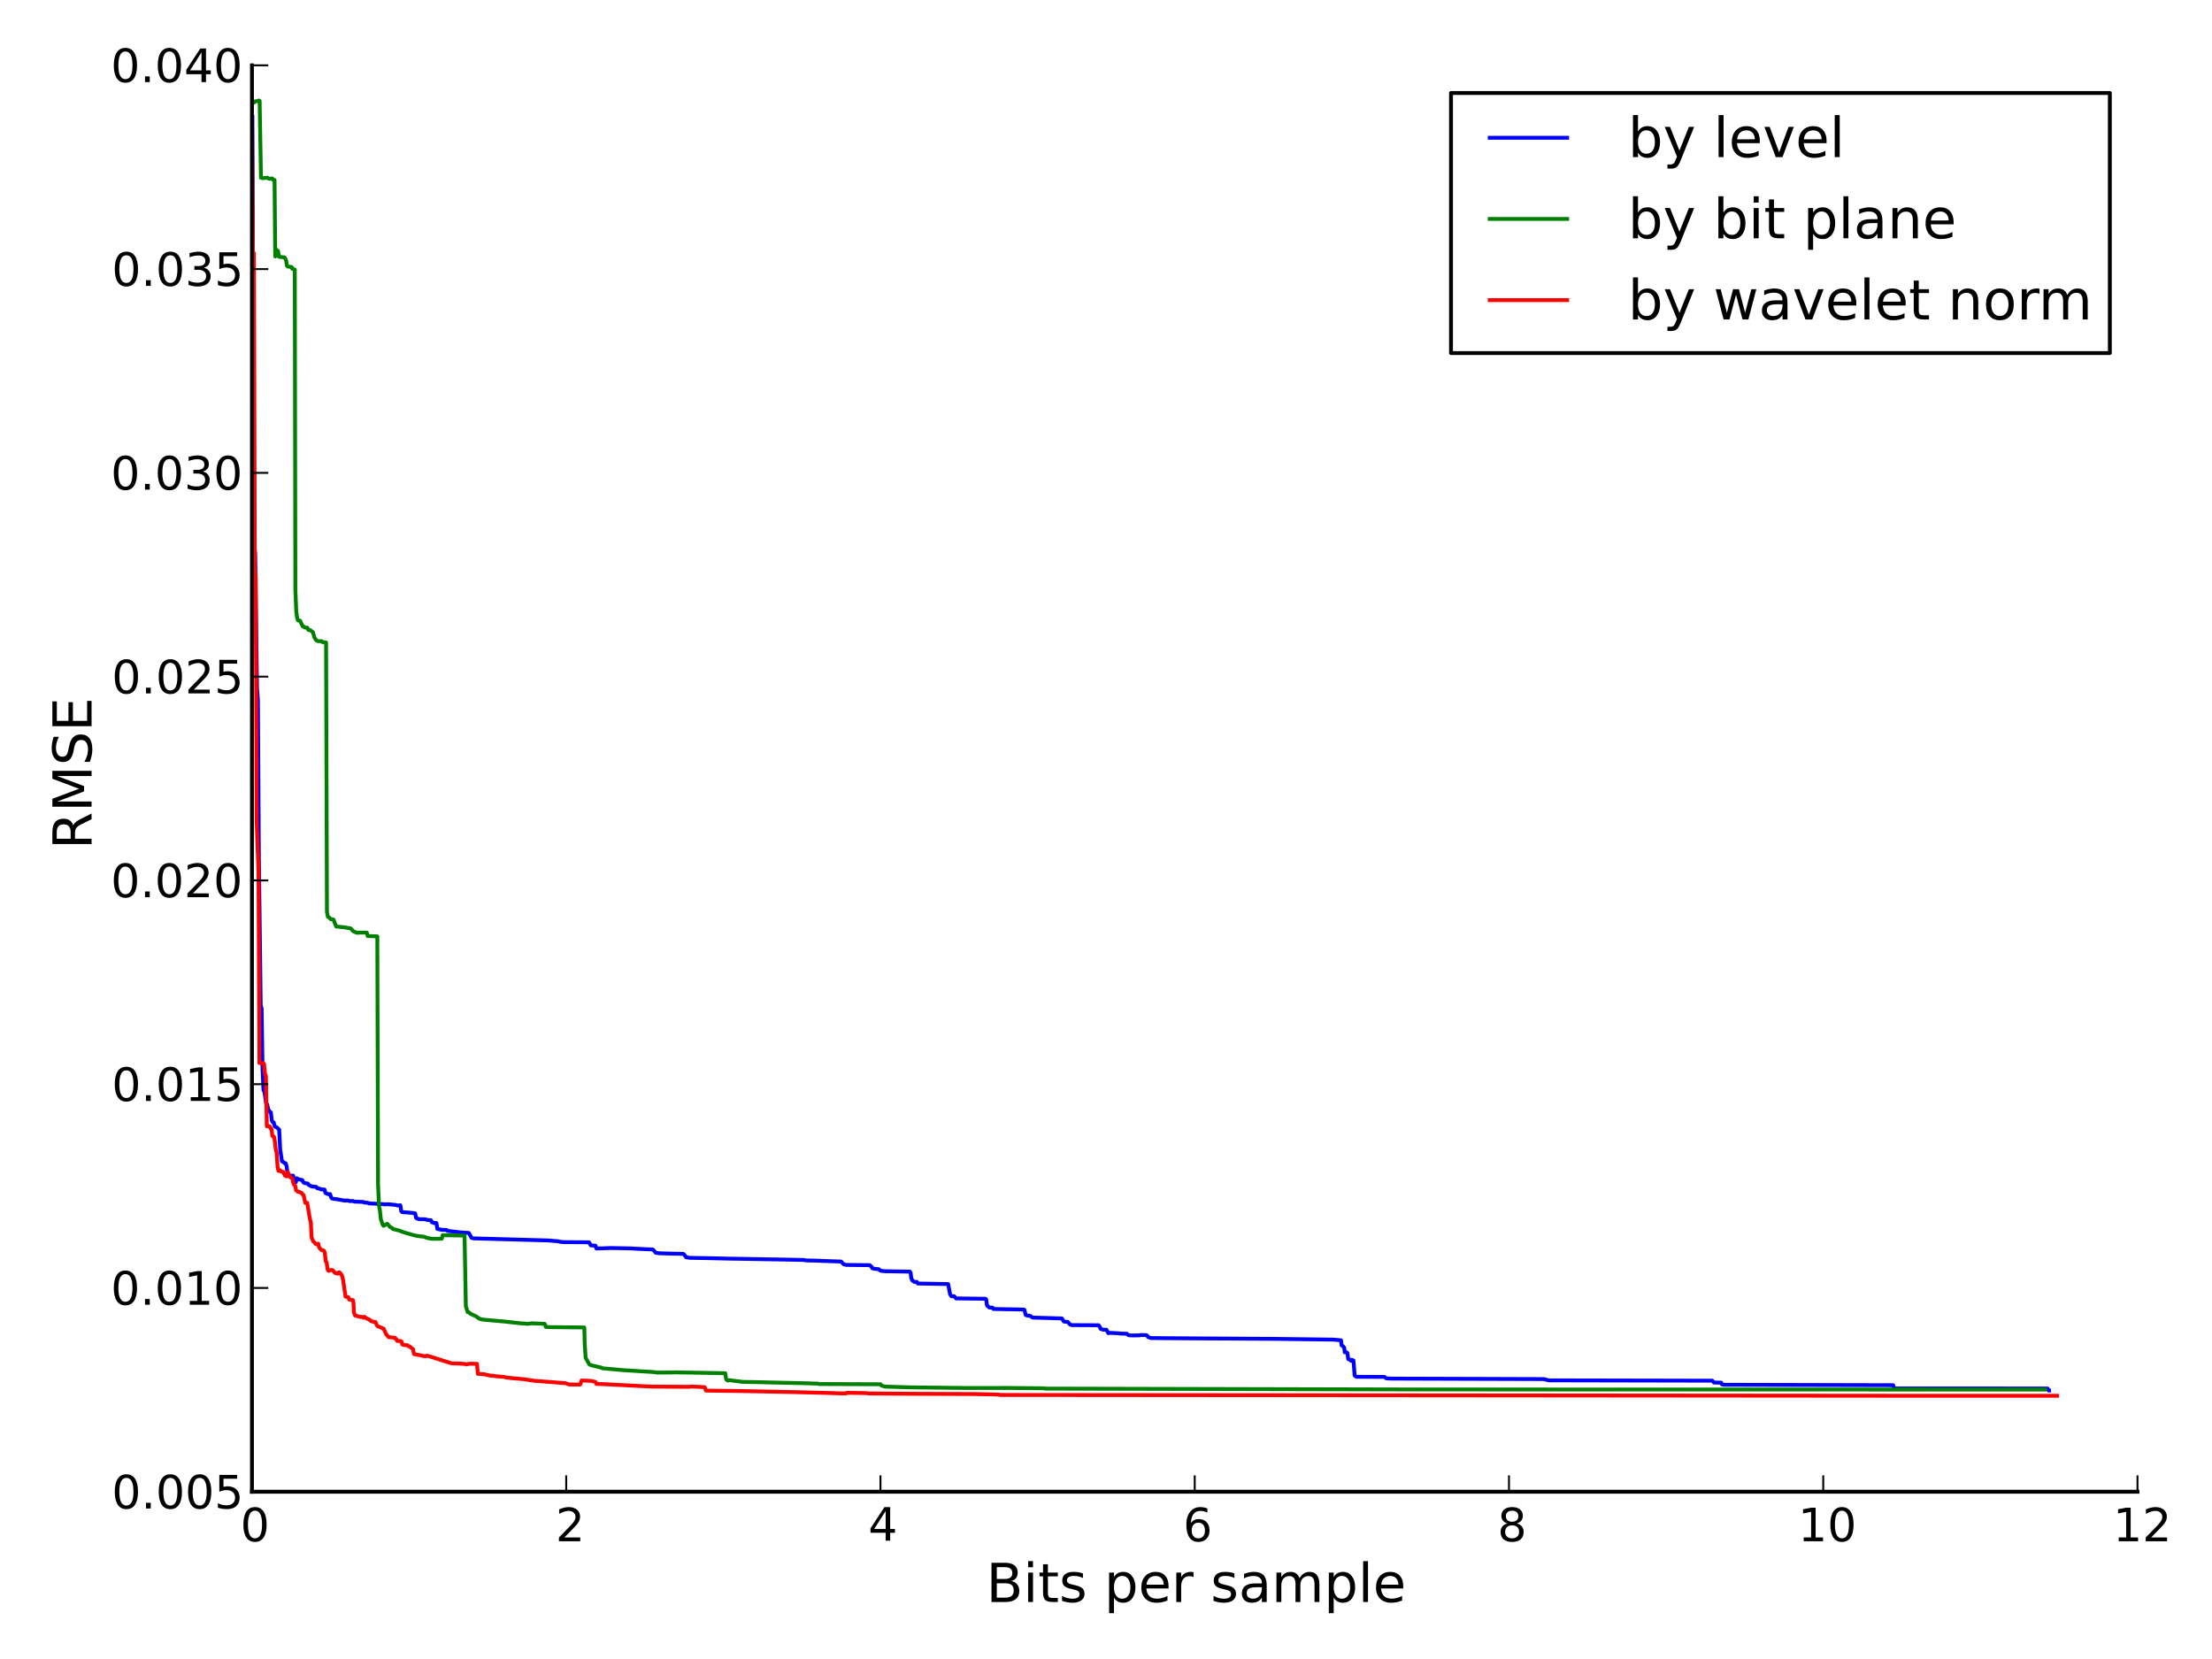 <?xml version="1.0" encoding="utf-8" standalone="no"?>
<!DOCTYPE svg PUBLIC "-//W3C//DTD SVG 1.1//EN"
  "http://www.w3.org/Graphics/SVG/1.1/DTD/svg11.dtd">
<!-- Created with matplotlib (http://matplotlib.org/) -->
<svg height="432pt" version="1.1" viewBox="0 0 576 432" width="576pt" xmlns="http://www.w3.org/2000/svg" xmlns:xlink="http://www.w3.org/1999/xlink">
 <defs>
  <style type="text/css">
*{stroke-linecap:square;stroke-linejoin:round;}
  </style>
 </defs>
 <g id="figure_1">
  <g id="patch_1">
   <path d="
M0 432
L576 432
L576 0
L0 0
z
" style="fill:#ffffff;"/>
  </g>
  <g id="axes_1">
   <g id="patch_2">
    <path d="
M65.61 388.44
L556.599 388.44
L556.599 17.01
L65.61 17.01
z
" style="fill:#ffffff;"/>
   </g>
   <g id="line2d_1">
    <path clip-path="url(#pbd071c6c22)" d="
M65.72 30.421
L65.961 92.126
L66.202 141.743
L66.443 144.159
L66.924 179.166
L67.165 182.346
L67.406 222.973
L67.888 261.812
L68.129 262.637
L68.369 278.642
L68.61 283.886
L68.851 284.251
L69.333 287.416
L69.573 287.576
L69.814 288.799
L70.296 289.6
L70.537 289.645
L70.778 291.781
L71.018 292.192
L71.259 292.257
L71.5 293.159
L71.741 293.45
L71.981 293.497
L72.704 294.154
L72.945 299.187
L73.426 302.405
L73.908 302.675
L74.149 302.907
L74.39 302.919
L74.63 303.679
L74.871 305.547
L75.112 305.927
L75.594 306.136
L76.075 306.16
L76.316 306.132
L76.557 307.263
L76.798 307.684
L77.039 307.823
L77.279 306.802
L77.761 307.083
L78.724 307.297
L78.965 307.838
L79.206 308.028
L79.688 308.124
L80.169 308.198
L80.41 308.577
L81.132 308.925
L81.614 309.001
L82.337 309.051
L82.577 309.387
L83.3 309.558
L83.541 309.715
L84.504 309.763
L84.745 310.654
L85.467 310.953
L85.949 310.938
L86.189 311.727
L86.43 312.079
L86.912 312.182
L87.634 312.259
L89.802 312.645
L90.283 312.601
L90.765 312.618
L91.006 312.762
L91.969 312.737
L92.21 312.894
L94.618 312.983
L94.859 313.132
L95.822 313.202
L96.063 313.368
L98.471 313.465
L98.712 313.563
L99.675 313.528
L100.157 313.638
L100.638 313.576
L101.361 313.603
L103.046 313.77
L103.528 313.908
L104.25 313.854
L104.491 315.401
L104.732 315.641
L106.177 315.729
L107.381 315.848
L108.103 315.962
L108.344 317.099
L108.585 317.316
L108.826 317.326
L109.067 317.466
L110.752 317.495
L111.234 317.675
L112.198 317.74
L112.438 318.255
L112.679 318.259
L112.92 318.455
L113.642 318.48
L113.883 319.993
L115.087 320.259
L116.291 320.274
L116.532 320.534
L118.218 320.705
L119.663 320.892
L122.071 321.06
L122.793 322.327
L123.275 322.47
L142.781 323.009
L144.948 323.195
L145.43 323.234
L145.911 323.375
L146.874 323.447
L153.376 323.492
L153.858 324.294
L155.062 324.376
L155.303 325.107
L157.229 325.048
L158.915 324.977
L164.213 325.077
L165.899 325.183
L169.993 325.362
L170.474 325.876
L170.715 326.203
L171.678 326.349
L174.685 326.437
L177.932 326.507
L178.173 326.708
L178.654 327.383
L179.618 327.537
L184.488 327.622
L190.082 327.75
L192.909 327.791
L200.849 327.934
L204.578 327.996
L209.208 328.088
L209.93 328.213
L212.276 328.262
L215.282 328.374
L216.906 328.433
L219.011 328.503
L219.734 329.245
L220.456 329.386
L226.469 329.448
L226.951 329.87
L227.191 330.273
L227.914 330.415
L228.815 330.492
L229.296 330.9
L230.501 331.024
L236.962 331.133
L237.127 331.417
L237.293 332.854
L237.624 333.496
L238.121 333.814
L238.752 333.818
L238.993 334.225
L246.699 334.363
L246.896 334.381
L247.393 336.993
L247.724 337.533
L248.477 337.545
L248.959 338.101
L256.64 338.197
L256.805 338.375
L256.971 339.722
L257.136 340.108
L257.302 340.178
L257.633 340.483
L258.44 340.497
L258.68 340.856
L266.59 341.001
L266.755 341.073
L267.086 342.412
L267.583 342.598
L268.167 342.599
L268.89 343.093
L276.514 343.318
L277.011 344.101
L277.508 344.19
L277.904 344.19
L278.145 344.317
L278.627 344.902
L279.109 345.054
L286.07 345.088
L286.401 345.516
L286.567 346.003
L287.229 346.246
L288.111 346.252
L288.592 347.143
L289.074 347.073
L291.241 347.18
L291.723 347.256
L293.409 347.301
L293.89 347.691
L294.613 347.747
L296.78 347.726
L297.021 347.632
L297.984 347.662
L298.466 347.663
L298.707 347.789
L298.947 348.147
L299.67 348.423
L302.8 348.453
L310.747 348.511
L331.457 348.631
L347.11 348.827
L348.073 348.903
L349.2 349.021
L349.351 350.318
L349.577 350.415
L350.028 350.923
L350.178 352.134
L350.254 352.124
L350.63 352.132
L350.856 352.339
L351.082 353.897
L351.533 354.076
L351.684 354.138
L351.834 354.359
L352.06 354.099
L352.135 354.171
L352.436 354.255
L352.587 356.068
L352.737 358.169
L353.189 358.513
L360.498 358.545
L360.995 358.917
L362.345 358.983
L401.973 359.108
L403.3 359.442
L445.869 359.528
L446.321 360.015
L448.193 360.034
L448.418 360.524
L448.822 360.593
L492.979 360.701
L493.082 361.116
L493.237 361.484
L493.434 361.545
L533.171 361.566
L533.482 362.094
L533.584 362.094
L533.584 362.094" style="fill:none;stroke:#0000ff;"/>
   </g>
   <g id="line2d_2">
    <path clip-path="url(#pbd071c6c22)" d="
M65.66 26.718
L65.901 26.718
L66.142 26.718
L66.309 26.413
L67.235 26.308
L67.317 26.191
L67.608 26.242
L67.961 46.3
L68.442 46.385
L69.646 46.289
L70.094 46.556
L70.895 46.469
L71.027 46.758
L71.494 46.872
L71.674 66.779
L71.915 64.951
L72.156 65.341
L72.397 65.343
L72.637 66.851
L73.119 66.921
L74.082 67.022
L74.323 67.386
L74.536 67.993
L74.707 69.21
L74.904 69.401
L75.627 69.499
L75.868 69.499
L76.026 69.631
L76.101 69.992
L76.763 70.178
L76.912 153.502
L77.153 159.311
L77.394 161.047
L77.634 161.577
L78.116 161.602
L78.838 163.119
L79.079 163.121
L79.32 163.396
L80.043 163.456
L80.283 164.03
L80.765 164.08
L81.472 164.601
L81.878 165.991
L82.303 166.684
L82.785 166.958
L83.748 166.963
L83.899 167.176
L84.91 167.302
L85.135 237.423
L85.376 238.723
L85.616 238.808
L86.098 239.337
L86.82 239.435
L87.543 241.257
L89.71 241.472
L90.433 241.62
L91.155 241.709
L91.396 241.833
L92.024 242.519
L92.893 242.886
L93.857 242.846
L95.522 242.848
L95.747 243.745
L98.25 243.825
L98.444 308.396
L98.684 313.89
L98.925 315.143
L99.166 317.469
L99.648 318.902
L99.888 319.197
L100.37 318.903
L100.852 318.679
L101.574 319.522
L102.056 319.73
L102.297 320.019
L103.982 320.442
L104.464 320.641
L105.175 320.901
L107.907 321.69
L108.351 321.787
L109.489 321.936
L110.421 322.044
L111.322 322.383
L112.526 322.587
L115.016 322.565
L115.091 322.324
L115.262 321.651
L120.97 321.747
L121.302 340.118
L121.783 341.677
L122.024 341.673
L122.506 342.098
L123.951 342.764
L124.673 343.282
L125.155 343.5
L125.877 343.639
L128.045 343.826
L131.538 344.139
L135.44 344.576
L137.476 344.717
L138.439 344.593
L141.81 344.721
L141.975 345.031
L142.125 345.533
L143.215 345.581
L152.156 345.668
L152.254 349.884
L152.495 353.58
L153.458 355.28
L153.94 355.503
L156.589 356.126
L156.83 356.294
L162.301 356.789
L170.336 357.287
L171.058 357.414
L175.371 357.386
L175.654 357.352
L188.854 357.587
L189.095 359.167
L189.336 359.417
L189.577 359.494
L189.817 359.382
L193.43 359.845
L196.801 359.895
L200.547 359.987
L209.334 360.183
L213.021 360.296
L213.199 360.397
L229.307 360.457
L229.476 360.771
L230.44 361.07
L236.942 361.264
L251.877 361.434
L262.774 361.419
L271.793 361.509
L272.275 361.595
L279.981 361.607
L368.778 361.816
L532.561 361.841
L532.561 361.841" style="fill:none;stroke:#008000;"/>
   </g>
   <g id="line2d_3">
    <path clip-path="url(#pbd071c6c22)" d="
M65.63 33.168
L65.871 66.065
L66.112 65.903
L66.353 147.895
L66.593 150.367
L66.834 213.947
L67.316 227.227
L67.557 276.813
L68.52 276.803
L68.757 277.051
L68.998 279.619
L69.239 280.13
L69.48 293.271
L70.202 293.292
L70.443 293.839
L70.684 293.873
L70.925 295.797
L71.344 296
L71.558 297.144
L71.798 299.258
L72.039 300.187
L72.28 303.871
L72.521 304.893
L72.762 304.902
L73.002 304.767
L73.243 305.112
L73.725 305.12
L74.207 306.151
L74.688 306.339
L74.929 305.166
L75.595 306.576
L75.949 306.738
L76.101 306.79
L76.18 307.057
L76.381 308.152
L76.622 308.561
L76.863 308.729
L77.104 309.991
L77.344 310.086
L77.585 310.359
L77.826 310.324
L78.549 310.645
L78.789 311.032
L79.03 311.175
L79.512 313.24
L79.993 313.226
L80.716 317.482
L80.957 318.466
L81.122 322.152
L81.519 323.212
L81.741 323.361
L82.273 323.981
L82.755 323.994
L82.851 323.835
L83.132 324.903
L83.613 325.41
L83.854 325.574
L84.095 325.566
L84.336 325.681
L84.577 326.179
L84.817 328.459
L85.058 328.707
L85.299 330.505
L85.54 330.939
L86.022 330.74
L86.503 330.693
L86.744 330.88
L87.226 331.463
L87.948 331.663
L88.189 331.297
L88.43 331.342
L88.911 331.917
L89.152 332.493
L89.365 333.47
L89.981 337.649
L90.65 337.772
L90.805 337.995
L90.935 338.411
L91.175 338.411
L91.657 338.534
L91.898 338.534
L92.063 339.447
L92.138 341.697
L92.457 342.543
L93.902 342.946
L94.384 342.916
L94.624 343.131
L94.865 342.884
L95.588 343.382
L96.069 343.55
L96.551 343.966
L97.273 344.203
L97.755 344.241
L98.237 345.276
L99.922 346.006
L100.551 347.435
L101.185 348.178
L102.875 348.356
L102.986 348.628
L103.212 348.723
L103.452 349.191
L104.416 349.199
L104.587 349.423
L104.779 350.11
L105.15 350.232
L106.114 350.297
L106.354 350.537
L106.595 350.578
L107.558 351.321
L107.799 352.612
L109.485 352.909
L110.207 353.089
L110.93 353.156
L111.171 353.008
L111.882 353.186
L112.341 353.348
L117.112 354.863
L117.782 355.024
L119.291 355.057
L121.159 355.172
L121.34 355.285
L122.303 355.118
L124.202 355.127
L124.428 357.747
L125.986 357.844
L127.912 358.261
L128.153 358.196
L129.117 358.363
L131.284 358.555
L131.765 358.682
L133.159 358.852
L136.412 359.131
L137.088 359.244
L139.117 359.553
L147.278 360.181
L148.241 360.521
L151.048 360.546
L151.124 360.432
L151.447 359.473
L153.869 359.576
L154.832 359.786
L155.073 359.88
L155.314 360.373
L156.999 360.42
L167.951 360.981
L169.969 361.054
L179.439 361.13
L179.92 361.038
L183.491 361.21
L183.641 361.546
L183.812 362.107
L193.095 362.22
L207.288 362.51
L215.818 362.73
L217.745 362.797
L220.276 362.859
L220.427 362.681
L225.731 362.761
L226.213 362.854
L239.32 362.947
L253.945 363.005
L260.146 363.136
L260.303 363.245
L497.427 363.455
L535.659 363.456
L535.659 363.456" style="fill:none;stroke:#ff0000;"/>
   </g>
   <g id="matplotlib.axis_1">
    <g id="xtick_1">
     <g id="line2d_4">
      <defs>
       <path d="
M0 0
L0 -4" id="mcb557df647" style="stroke:#000000;stroke-linecap:butt;stroke-width:0.5;"/>
      </defs>
      <g>
       <use style="stroke:#000000;stroke-linecap:butt;stroke-width:0.5;" x="65.61" xlink:href="#mcb557df647" y="388.44"/>
      </g>
     </g>
     <g id="text_1">
      <!-- 0 -->
      <defs>
       <path d="
M31.781 66.406
Q24.172 66.406 20.328 58.906
Q16.5 51.422 16.5 36.375
Q16.5 21.391 20.328 13.891
Q24.172 6.391 31.781 6.391
Q39.453 6.391 43.281 13.891
Q47.125 21.391 47.125 36.375
Q47.125 51.422 43.281 58.906
Q39.453 66.406 31.781 66.406
M31.781 74.219
Q44.047 74.219 50.516 64.516
Q56.984 54.828 56.984 36.375
Q56.984 17.969 50.516 8.266
Q44.047 -1.422 31.781 -1.422
Q19.531 -1.422 13.062 8.266
Q6.594 17.969 6.594 36.375
Q6.594 54.828 13.062 64.516
Q19.531 74.219 31.781 74.219" id="DejaVuSans-30"/>
      </defs>
      <g transform="translate(62.587 401.346)scale(0.12 -0.12)">
       <use xlink:href="#DejaVuSans-30"/>
      </g>
     </g>
    </g>
    <g id="xtick_2">
     <g id="line2d_5">
      <g>
       <use style="stroke:#000000;stroke-linecap:butt;stroke-width:0.5;" x="147.442" xlink:href="#mcb557df647" y="388.44"/>
      </g>
     </g>
     <g id="text_2">
      <!-- 2 -->
      <defs>
       <path d="
M19.188 8.297
L53.609 8.297
L53.609 0
L7.328 0
L7.328 8.297
Q12.938 14.109 22.625 23.891
Q32.328 33.688 34.812 36.531
Q39.547 41.844 41.422 45.531
Q43.312 49.219 43.312 52.781
Q43.312 58.594 39.234 62.25
Q35.156 65.922 28.609 65.922
Q23.969 65.922 18.812 64.312
Q13.672 62.703 7.812 59.422
L7.812 69.391
Q13.766 71.781 18.938 73
Q24.125 74.219 28.422 74.219
Q39.75 74.219 46.484 68.547
Q53.219 62.891 53.219 53.422
Q53.219 48.922 51.531 44.891
Q49.859 40.875 45.406 35.406
Q44.188 33.984 37.641 27.219
Q31.109 20.453 19.188 8.297" id="DejaVuSans-32"/>
      </defs>
      <g transform="translate(144.665 401.346)scale(0.12 -0.12)">
       <use xlink:href="#DejaVuSans-32"/>
      </g>
     </g>
    </g>
    <g id="xtick_3">
     <g id="line2d_6">
      <g>
       <use style="stroke:#000000;stroke-linecap:butt;stroke-width:0.5;" x="229.273" xlink:href="#mcb557df647" y="388.44"/>
      </g>
     </g>
     <g id="text_3">
      <!-- 4 -->
      <defs>
       <path d="
M37.797 64.312
L12.891 25.391
L37.797 25.391
z

M35.203 72.906
L47.609 72.906
L47.609 25.391
L58.016 25.391
L58.016 17.188
L47.609 17.188
L47.609 0
L37.797 0
L37.797 17.188
L4.891 17.188
L4.891 26.703
z
" id="DejaVuSans-34"/>
      </defs>
      <g transform="translate(226.086 401.189)scale(0.12 -0.12)">
       <use xlink:href="#DejaVuSans-34"/>
      </g>
     </g>
    </g>
    <g id="xtick_4">
     <g id="line2d_7">
      <g>
       <use style="stroke:#000000;stroke-linecap:butt;stroke-width:0.5;" x="311.105" xlink:href="#mcb557df647" y="388.44"/>
      </g>
     </g>
     <g id="text_4">
      <!-- 6 -->
      <defs>
       <path d="
M33.016 40.375
Q26.375 40.375 22.484 35.828
Q18.609 31.297 18.609 23.391
Q18.609 15.531 22.484 10.953
Q26.375 6.391 33.016 6.391
Q39.656 6.391 43.531 10.953
Q47.406 15.531 47.406 23.391
Q47.406 31.297 43.531 35.828
Q39.656 40.375 33.016 40.375
M52.594 71.297
L52.594 62.312
Q48.875 64.062 45.094 64.984
Q41.312 65.922 37.594 65.922
Q27.828 65.922 22.672 59.328
Q17.531 52.734 16.797 39.406
Q19.672 43.656 24.016 45.922
Q28.375 48.188 33.594 48.188
Q44.578 48.188 50.953 41.516
Q57.328 34.859 57.328 23.391
Q57.328 12.156 50.688 5.359
Q44.047 -1.422 33.016 -1.422
Q20.359 -1.422 13.672 8.266
Q6.984 17.969 6.984 36.375
Q6.984 53.656 15.188 63.938
Q23.391 74.219 37.203 74.219
Q40.922 74.219 44.703 73.484
Q48.484 72.75 52.594 71.297" id="DejaVuSans-36"/>
      </defs>
      <g transform="translate(308.084 401.346)scale(0.12 -0.12)">
       <use xlink:href="#DejaVuSans-36"/>
      </g>
     </g>
    </g>
    <g id="xtick_5">
     <g id="line2d_8">
      <g>
       <use style="stroke:#000000;stroke-linecap:butt;stroke-width:0.5;" x="392.936" xlink:href="#mcb557df647" y="388.44"/>
      </g>
     </g>
     <g id="text_5">
      <!-- 8 -->
      <defs>
       <path d="
M31.781 34.625
Q24.75 34.625 20.719 30.859
Q16.703 27.094 16.703 20.516
Q16.703 13.922 20.719 10.156
Q24.75 6.391 31.781 6.391
Q38.812 6.391 42.859 10.172
Q46.922 13.969 46.922 20.516
Q46.922 27.094 42.891 30.859
Q38.875 34.625 31.781 34.625
M21.922 38.812
Q15.578 40.375 12.031 44.719
Q8.5 49.078 8.5 55.328
Q8.5 64.062 14.719 69.141
Q20.953 74.219 31.781 74.219
Q42.672 74.219 48.875 69.141
Q55.078 64.062 55.078 55.328
Q55.078 49.078 51.531 44.719
Q48 40.375 41.703 38.812
Q48.828 37.156 52.797 32.312
Q56.781 27.484 56.781 20.516
Q56.781 9.906 50.312 4.234
Q43.844 -1.422 31.781 -1.422
Q19.734 -1.422 13.25 4.234
Q6.781 9.906 6.781 20.516
Q6.781 27.484 10.781 32.312
Q14.797 37.156 21.922 38.812
M18.312 54.391
Q18.312 48.734 21.844 45.562
Q25.391 42.391 31.781 42.391
Q38.141 42.391 41.719 45.562
Q45.312 48.734 45.312 54.391
Q45.312 60.062 41.719 63.234
Q38.141 66.406 31.781 66.406
Q25.391 66.406 21.844 63.234
Q18.312 60.062 18.312 54.391" id="DejaVuSans-38"/>
      </defs>
      <g transform="translate(389.936 401.346)scale(0.12 -0.12)">
       <use xlink:href="#DejaVuSans-38"/>
      </g>
     </g>
    </g>
    <g id="xtick_6">
     <g id="line2d_9">
      <g>
       <use style="stroke:#000000;stroke-linecap:butt;stroke-width:0.5;" x="474.768" xlink:href="#mcb557df647" y="388.44"/>
      </g>
     </g>
     <g id="text_6">
      <!-- 10 -->
      <defs>
       <path d="
M12.406 8.297
L28.516 8.297
L28.516 63.922
L10.984 60.406
L10.984 69.391
L28.422 72.906
L38.281 72.906
L38.281 8.297
L54.391 8.297
L54.391 0
L12.406 0
z
" id="DejaVuSans-31"/>
      </defs>
      <g transform="translate(468.19 401.346)scale(0.12 -0.12)">
       <use xlink:href="#DejaVuSans-31"/>
       <use x="63.623" xlink:href="#DejaVuSans-30"/>
      </g>
     </g>
    </g>
    <g id="xtick_7">
     <g id="line2d_10">
      <g>
       <use style="stroke:#000000;stroke-linecap:butt;stroke-width:0.5;" x="556.599" xlink:href="#mcb557df647" y="388.44"/>
      </g>
     </g>
     <g id="text_7">
      <!-- 12 -->
      <g transform="translate(550.224 401.346)scale(0.12 -0.12)">
       <use xlink:href="#DejaVuSans-31"/>
       <use x="63.623" xlink:href="#DejaVuSans-32"/>
      </g>
     </g>
    </g>
    <g id="text_8">
     <!-- Bits per sample -->
     <defs>
      <path d="
M52 44.188
Q55.375 50.25 60.062 53.125
Q64.75 56 71.094 56
Q79.641 56 84.281 50.016
Q88.922 44.047 88.922 33.016
L88.922 0
L79.891 0
L79.891 32.719
Q79.891 40.578 77.094 44.375
Q74.312 48.188 68.609 48.188
Q61.625 48.188 57.562 43.547
Q53.516 38.922 53.516 30.906
L53.516 0
L44.484 0
L44.484 32.719
Q44.484 40.625 41.703 44.406
Q38.922 48.188 33.109 48.188
Q26.219 48.188 22.156 43.531
Q18.109 38.875 18.109 30.906
L18.109 0
L9.078 0
L9.078 54.688
L18.109 54.688
L18.109 46.188
Q21.188 51.219 25.484 53.609
Q29.781 56 35.688 56
Q41.656 56 45.828 52.969
Q50 49.953 52 44.188" id="DejaVuSans-6d"/>
      <path d="
M34.281 27.484
Q23.391 27.484 19.188 25
Q14.984 22.516 14.984 16.5
Q14.984 11.719 18.141 8.906
Q21.297 6.109 26.703 6.109
Q34.188 6.109 38.703 11.406
Q43.219 16.703 43.219 25.484
L43.219 27.484
z

M52.203 31.203
L52.203 0
L43.219 0
L43.219 8.297
Q40.141 3.328 35.547 0.953
Q30.953 -1.422 24.312 -1.422
Q15.922 -1.422 10.953 3.297
Q6 8.016 6 15.922
Q6 25.141 12.172 29.828
Q18.359 34.516 30.609 34.516
L43.219 34.516
L43.219 35.406
Q43.219 41.609 39.141 45
Q35.062 48.391 27.688 48.391
Q23 48.391 18.547 47.266
Q14.109 46.141 10.016 43.891
L10.016 52.203
Q14.938 54.109 19.578 55.047
Q24.219 56 28.609 56
Q40.484 56 46.344 49.844
Q52.203 43.703 52.203 31.203" id="DejaVuSans-61"/>
      <path d="
M9.422 75.984
L18.406 75.984
L18.406 0
L9.422 0
z
" id="DejaVuSans-6c"/>
      <path id="DejaVuSans-20"/>
      <path d="
M19.672 34.812
L19.672 8.109
L35.5 8.109
Q43.453 8.109 47.281 11.406
Q51.125 14.703 51.125 21.484
Q51.125 28.328 47.281 31.562
Q43.453 34.812 35.5 34.812
z

M19.672 64.797
L19.672 42.828
L34.281 42.828
Q41.5 42.828 45.031 45.531
Q48.578 48.25 48.578 53.812
Q48.578 59.328 45.031 62.062
Q41.5 64.797 34.281 64.797
z

M9.812 72.906
L35.016 72.906
Q46.297 72.906 52.391 68.219
Q58.5 63.531 58.5 54.891
Q58.5 48.188 55.375 44.234
Q52.25 40.281 46.188 39.312
Q53.469 37.75 57.5 32.781
Q61.531 27.828 61.531 20.406
Q61.531 10.641 54.891 5.312
Q48.25 0 35.984 0
L9.812 0
z
" id="DejaVuSans-42"/>
      <path d="
M9.422 54.688
L18.406 54.688
L18.406 0
L9.422 0
z

M9.422 75.984
L18.406 75.984
L18.406 64.594
L9.422 64.594
z
" id="DejaVuSans-69"/>
      <path d="
M18.312 70.219
L18.312 54.688
L36.812 54.688
L36.812 47.703
L18.312 47.703
L18.312 18.016
Q18.312 11.328 20.141 9.422
Q21.969 7.516 27.594 7.516
L36.812 7.516
L36.812 0
L27.594 0
Q17.188 0 13.234 3.875
Q9.281 7.766 9.281 18.016
L9.281 47.703
L2.688 47.703
L2.688 54.688
L9.281 54.688
L9.281 70.219
z
" id="DejaVuSans-74"/>
      <path d="
M56.203 29.594
L56.203 25.203
L14.891 25.203
Q15.484 15.922 20.484 11.062
Q25.484 6.203 34.422 6.203
Q39.594 6.203 44.453 7.469
Q49.312 8.734 54.109 11.281
L54.109 2.781
Q49.266 0.734 44.188 -0.344
Q39.109 -1.422 33.891 -1.422
Q20.797 -1.422 13.156 6.188
Q5.516 13.812 5.516 26.812
Q5.516 40.234 12.766 48.109
Q20.016 56 32.328 56
Q43.359 56 49.781 48.891
Q56.203 41.797 56.203 29.594
M47.219 32.234
Q47.125 39.594 43.094 43.984
Q39.062 48.391 32.422 48.391
Q24.906 48.391 20.391 44.141
Q15.875 39.891 15.188 32.172
z
" id="DejaVuSans-65"/>
      <path d="
M18.109 8.203
L18.109 -20.797
L9.078 -20.797
L9.078 54.688
L18.109 54.688
L18.109 46.391
Q20.953 51.266 25.266 53.625
Q29.594 56 35.594 56
Q45.562 56 51.781 48.094
Q58.016 40.188 58.016 27.297
Q58.016 14.406 51.781 6.484
Q45.562 -1.422 35.594 -1.422
Q29.594 -1.422 25.266 0.953
Q20.953 3.328 18.109 8.203
M48.688 27.297
Q48.688 37.203 44.609 42.844
Q40.531 48.484 33.406 48.484
Q26.266 48.484 22.188 42.844
Q18.109 37.203 18.109 27.297
Q18.109 17.391 22.188 11.75
Q26.266 6.109 33.406 6.109
Q40.531 6.109 44.609 11.75
Q48.688 17.391 48.688 27.297" id="DejaVuSans-70"/>
      <path d="
M44.281 53.078
L44.281 44.578
Q40.484 46.531 36.375 47.5
Q32.281 48.484 27.875 48.484
Q21.188 48.484 17.844 46.438
Q14.5 44.391 14.5 40.281
Q14.5 37.156 16.891 35.375
Q19.281 33.594 26.516 31.984
L29.594 31.297
Q39.156 29.25 43.188 25.516
Q47.219 21.781 47.219 15.094
Q47.219 7.469 41.188 3.016
Q35.156 -1.422 24.609 -1.422
Q20.219 -1.422 15.453 -0.562
Q10.688 0.297 5.422 2
L5.422 11.281
Q10.406 8.688 15.234 7.391
Q20.062 6.109 24.812 6.109
Q31.156 6.109 34.562 8.281
Q37.984 10.453 37.984 14.406
Q37.984 18.062 35.516 20.016
Q33.062 21.969 24.703 23.781
L21.578 24.516
Q13.234 26.266 9.516 29.906
Q5.812 33.547 5.812 39.891
Q5.812 47.609 11.281 51.797
Q16.75 56 26.812 56
Q31.781 56 36.172 55.266
Q40.578 54.547 44.281 53.078" id="DejaVuSans-73"/>
      <path d="
M41.109 46.297
Q39.594 47.172 37.812 47.578
Q36.031 48 33.891 48
Q26.266 48 22.188 43.047
Q18.109 38.094 18.109 28.812
L18.109 0
L9.078 0
L9.078 54.688
L18.109 54.688
L18.109 46.188
Q20.953 51.172 25.484 53.578
Q30.031 56 36.531 56
Q37.453 56 38.578 55.875
Q39.703 55.766 41.062 55.516
z
" id="DejaVuSans-72"/>
     </defs>
     <g transform="translate(256.811 417.155)scale(0.14 -0.14)">
      <use xlink:href="#DejaVuSans-42"/>
      <use x="68.604" xlink:href="#DejaVuSans-69"/>
      <use x="96.387" xlink:href="#DejaVuSans-74"/>
      <use x="135.596" xlink:href="#DejaVuSans-73"/>
      <use x="187.695" xlink:href="#DejaVuSans-20"/>
      <use x="219.482" xlink:href="#DejaVuSans-70"/>
      <use x="282.959" xlink:href="#DejaVuSans-65"/>
      <use x="344.482" xlink:href="#DejaVuSans-72"/>
      <use x="385.596" xlink:href="#DejaVuSans-20"/>
      <use x="417.383" xlink:href="#DejaVuSans-73"/>
      <use x="469.482" xlink:href="#DejaVuSans-61"/>
      <use x="530.762" xlink:href="#DejaVuSans-6d"/>
      <use x="628.174" xlink:href="#DejaVuSans-70"/>
      <use x="691.65" xlink:href="#DejaVuSans-6c"/>
      <use x="719.434" xlink:href="#DejaVuSans-65"/>
     </g>
    </g>
   </g>
   <g id="matplotlib.axis_2">
    <g id="ytick_1">
     <g id="line2d_11">
      <defs>
       <path d="
M0 0
L4 0" id="mc8fcea1516" style="stroke:#000000;stroke-linecap:butt;stroke-width:0.5;"/>
      </defs>
      <g>
       <use style="stroke:#000000;stroke-linecap:butt;stroke-width:0.5;" x="65.61" xlink:href="#mc8fcea1516" y="388.44"/>
      </g>
     </g>
     <g id="text_9">
      <!-- 0.005 -->
      <defs>
       <path d="
M10.797 72.906
L49.516 72.906
L49.516 64.594
L19.828 64.594
L19.828 46.734
Q21.969 47.469 24.109 47.828
Q26.266 48.188 28.422 48.188
Q40.625 48.188 47.75 41.5
Q54.891 34.812 54.891 23.391
Q54.891 11.625 47.562 5.094
Q40.234 -1.422 26.906 -1.422
Q22.312 -1.422 17.547 -0.641
Q12.797 0.141 7.719 1.703
L7.719 11.625
Q12.109 9.234 16.797 8.062
Q21.484 6.891 26.703 6.891
Q35.156 6.891 40.078 11.328
Q45.016 15.766 45.016 23.391
Q45.016 31 40.078 35.438
Q35.156 39.891 26.703 39.891
Q22.75 39.891 18.812 39.016
Q14.891 38.141 10.797 36.281
z
" id="DejaVuSans-35"/>
       <path d="
M10.688 12.406
L21 12.406
L21 0
L10.688 0
z
" id="DejaVuSans-2e"/>
      </defs>
      <g transform="translate(29.096 392.808)scale(0.12 -0.12)">
       <use xlink:href="#DejaVuSans-30"/>
       <use x="63.623" xlink:href="#DejaVuSans-2e"/>
       <use x="95.41" xlink:href="#DejaVuSans-30"/>
       <use x="159.033" xlink:href="#DejaVuSans-30"/>
       <use x="222.656" xlink:href="#DejaVuSans-35"/>
      </g>
     </g>
    </g>
    <g id="ytick_2">
     <g id="line2d_12">
      <g>
       <use style="stroke:#000000;stroke-linecap:butt;stroke-width:0.5;" x="65.61" xlink:href="#mc8fcea1516" y="335.379"/>
      </g>
     </g>
     <g id="text_10">
      <!-- 0.010 -->
      <g transform="translate(28.844 339.746)scale(0.12 -0.12)">
       <use xlink:href="#DejaVuSans-30"/>
       <use x="63.623" xlink:href="#DejaVuSans-2e"/>
       <use x="95.41" xlink:href="#DejaVuSans-30"/>
       <use x="159.033" xlink:href="#DejaVuSans-31"/>
       <use x="222.656" xlink:href="#DejaVuSans-30"/>
      </g>
     </g>
    </g>
    <g id="ytick_3">
     <g id="line2d_13">
      <g>
       <use style="stroke:#000000;stroke-linecap:butt;stroke-width:0.5;" x="65.61" xlink:href="#mc8fcea1516" y="282.317"/>
      </g>
     </g>
     <g id="text_11">
      <!-- 0.015 -->
      <g transform="translate(29.096 286.685)scale(0.12 -0.12)">
       <use xlink:href="#DejaVuSans-30"/>
       <use x="63.623" xlink:href="#DejaVuSans-2e"/>
       <use x="95.41" xlink:href="#DejaVuSans-30"/>
       <use x="159.033" xlink:href="#DejaVuSans-31"/>
       <use x="222.656" xlink:href="#DejaVuSans-35"/>
      </g>
     </g>
    </g>
    <g id="ytick_4">
     <g id="line2d_14">
      <g>
       <use style="stroke:#000000;stroke-linecap:butt;stroke-width:0.5;" x="65.61" xlink:href="#mc8fcea1516" y="229.256"/>
      </g>
     </g>
     <g id="text_12">
      <!-- 0.020 -->
      <g transform="translate(28.844 233.624)scale(0.12 -0.12)">
       <use xlink:href="#DejaVuSans-30"/>
       <use x="63.623" xlink:href="#DejaVuSans-2e"/>
       <use x="95.41" xlink:href="#DejaVuSans-30"/>
       <use x="159.033" xlink:href="#DejaVuSans-32"/>
       <use x="222.656" xlink:href="#DejaVuSans-30"/>
      </g>
     </g>
    </g>
    <g id="ytick_5">
     <g id="line2d_15">
      <g>
       <use style="stroke:#000000;stroke-linecap:butt;stroke-width:0.5;" x="65.61" xlink:href="#mc8fcea1516" y="176.194"/>
      </g>
     </g>
     <g id="text_13">
      <!-- 0.025 -->
      <g transform="translate(29.096 180.562)scale(0.12 -0.12)">
       <use xlink:href="#DejaVuSans-30"/>
       <use x="63.623" xlink:href="#DejaVuSans-2e"/>
       <use x="95.41" xlink:href="#DejaVuSans-30"/>
       <use x="159.033" xlink:href="#DejaVuSans-32"/>
       <use x="222.656" xlink:href="#DejaVuSans-35"/>
      </g>
     </g>
    </g>
    <g id="ytick_6">
     <g id="line2d_16">
      <g>
       <use style="stroke:#000000;stroke-linecap:butt;stroke-width:0.5;" x="65.61" xlink:href="#mc8fcea1516" y="123.133"/>
      </g>
     </g>
     <g id="text_14">
      <!-- 0.030 -->
      <defs>
       <path d="
M40.578 39.312
Q47.656 37.797 51.625 33
Q55.609 28.219 55.609 21.188
Q55.609 10.406 48.188 4.484
Q40.766 -1.422 27.094 -1.422
Q22.516 -1.422 17.656 -0.516
Q12.797 0.391 7.625 2.203
L7.625 11.719
Q11.719 9.328 16.594 8.109
Q21.484 6.891 26.812 6.891
Q36.078 6.891 40.938 10.547
Q45.797 14.203 45.797 21.188
Q45.797 27.641 41.281 31.266
Q36.766 34.906 28.719 34.906
L20.219 34.906
L20.219 43.016
L29.109 43.016
Q36.375 43.016 40.234 45.922
Q44.094 48.828 44.094 54.297
Q44.094 59.906 40.109 62.906
Q36.141 65.922 28.719 65.922
Q24.656 65.922 20.016 65.031
Q15.375 64.156 9.812 62.312
L9.812 71.094
Q15.438 72.656 20.344 73.438
Q25.25 74.219 29.594 74.219
Q40.828 74.219 47.359 69.109
Q53.906 64.016 53.906 55.328
Q53.906 49.266 50.438 45.094
Q46.969 40.922 40.578 39.312" id="DejaVuSans-33"/>
      </defs>
      <g transform="translate(28.844 127.501)scale(0.12 -0.12)">
       <use xlink:href="#DejaVuSans-30"/>
       <use x="63.623" xlink:href="#DejaVuSans-2e"/>
       <use x="95.41" xlink:href="#DejaVuSans-30"/>
       <use x="159.033" xlink:href="#DejaVuSans-33"/>
       <use x="222.656" xlink:href="#DejaVuSans-30"/>
      </g>
     </g>
    </g>
    <g id="ytick_7">
     <g id="line2d_17">
      <g>
       <use style="stroke:#000000;stroke-linecap:butt;stroke-width:0.5;" x="65.61" xlink:href="#mc8fcea1516" y="70.071"/>
      </g>
     </g>
     <g id="text_15">
      <!-- 0.035 -->
      <g transform="translate(29.096 74.439)scale(0.12 -0.12)">
       <use xlink:href="#DejaVuSans-30"/>
       <use x="63.623" xlink:href="#DejaVuSans-2e"/>
       <use x="95.41" xlink:href="#DejaVuSans-30"/>
       <use x="159.033" xlink:href="#DejaVuSans-33"/>
       <use x="222.656" xlink:href="#DejaVuSans-35"/>
      </g>
     </g>
    </g>
    <g id="ytick_8">
     <g id="line2d_18">
      <g>
       <use style="stroke:#000000;stroke-linecap:butt;stroke-width:0.5;" x="65.61" xlink:href="#mc8fcea1516" y="17.01"/>
      </g>
     </g>
     <g id="text_16">
      <!-- 0.040 -->
      <g transform="translate(28.844 21.378)scale(0.12 -0.12)">
       <use xlink:href="#DejaVuSans-30"/>
       <use x="63.623" xlink:href="#DejaVuSans-2e"/>
       <use x="95.41" xlink:href="#DejaVuSans-30"/>
       <use x="159.033" xlink:href="#DejaVuSans-34"/>
       <use x="222.656" xlink:href="#DejaVuSans-30"/>
      </g>
     </g>
    </g>
    <g id="text_17">
     <!-- RMSE -->
     <defs>
      <path d="
M9.812 72.906
L24.516 72.906
L43.109 23.297
L61.812 72.906
L76.516 72.906
L76.516 0
L66.891 0
L66.891 64.016
L48.094 14.016
L38.188 14.016
L19.391 64.016
L19.391 0
L9.812 0
z
" id="DejaVuSans-4d"/>
      <path d="
M44.391 34.188
Q47.562 33.109 50.562 29.594
Q53.562 26.078 56.594 19.922
L66.609 0
L56 0
L46.688 18.703
Q43.062 26.031 39.672 28.422
Q36.281 30.812 30.422 30.812
L19.672 30.812
L19.672 0
L9.812 0
L9.812 72.906
L32.078 72.906
Q44.578 72.906 50.734 67.672
Q56.891 62.453 56.891 51.906
Q56.891 45.016 53.688 40.469
Q50.484 35.938 44.391 34.188
M19.672 64.797
L19.672 38.922
L32.078 38.922
Q39.203 38.922 42.844 42.219
Q46.484 45.516 46.484 51.906
Q46.484 58.297 42.844 61.547
Q39.203 64.797 32.078 64.797
z
" id="DejaVuSans-52"/>
      <path d="
M53.516 70.516
L53.516 60.891
Q47.906 63.578 42.922 64.891
Q37.938 66.219 33.297 66.219
Q25.25 66.219 20.875 63.094
Q16.5 59.969 16.5 54.203
Q16.5 49.359 19.406 46.891
Q22.312 44.438 30.422 42.922
L36.375 41.703
Q47.406 39.594 52.656 34.297
Q57.906 29 57.906 20.125
Q57.906 9.516 50.797 4.047
Q43.703 -1.422 29.984 -1.422
Q24.812 -1.422 18.969 -0.25
Q13.141 0.922 6.891 3.219
L6.891 13.375
Q12.891 10.016 18.656 8.297
Q24.422 6.594 29.984 6.594
Q38.422 6.594 43.016 9.906
Q47.609 13.234 47.609 19.391
Q47.609 24.75 44.312 27.781
Q41.016 30.812 33.5 32.328
L27.484 33.5
Q16.453 35.688 11.516 40.375
Q6.594 45.062 6.594 53.422
Q6.594 63.094 13.406 68.656
Q20.219 74.219 32.172 74.219
Q37.312 74.219 42.625 73.281
Q47.953 72.359 53.516 70.516" id="DejaVuSans-53"/>
      <path d="
M9.812 72.906
L55.906 72.906
L55.906 64.594
L19.672 64.594
L19.672 43.016
L54.391 43.016
L54.391 34.719
L19.672 34.719
L19.672 8.297
L56.781 8.297
L56.781 0
L9.812 0
z
" id="DejaVuSans-45"/>
     </defs>
     <g transform="translate(23.844 221.161)rotate(-90.0)scale(0.14 -0.14)">
      <use xlink:href="#DejaVuSans-52"/>
      <use x="69.482" xlink:href="#DejaVuSans-4d"/>
      <use x="155.762" xlink:href="#DejaVuSans-53"/>
      <use x="219.238" xlink:href="#DejaVuSans-45"/>
     </g>
    </g>
   </g>
   <g id="patch_3">
    <path d="
M65.61 388.44
L556.599 388.44" style="fill:none;stroke:#000000;"/>
   </g>
   <g id="patch_4">
    <path d="
M65.61 388.44
L65.61 17.01" style="fill:none;stroke:#000000;"/>
   </g>
   <g id="legend_1">
    <g id="patch_5">
     <path d="
M377.841 91.939
L549.399 91.939
L549.399 24.21
L377.841 24.21
L377.841 91.939
z
" style="fill:#ffffff;stroke:#000000;"/>
    </g>
    <g id="line2d_19">
     <path d="
M387.921 35.872
L408.081 35.872" style="fill:none;stroke:#0000ff;"/>
    </g>
    <g id="line2d_20"/>
    <g id="text_18">
     <!-- by level -->
     <defs>
      <path d="
M32.172 -5.078
Q28.375 -14.844 24.75 -17.812
Q21.141 -20.797 15.094 -20.797
L7.906 -20.797
L7.906 -13.281
L13.188 -13.281
Q16.891 -13.281 18.938 -11.516
Q21 -9.766 23.484 -3.219
L25.094 0.875
L2.984 54.688
L12.5 54.688
L29.594 11.922
L46.688 54.688
L56.203 54.688
z
" id="DejaVuSans-79"/>
      <path d="
M2.984 54.688
L12.5 54.688
L29.594 8.797
L46.688 54.688
L56.203 54.688
L35.688 0
L23.484 0
z
" id="DejaVuSans-76"/>
      <path d="
M48.688 27.297
Q48.688 37.203 44.609 42.844
Q40.531 48.484 33.406 48.484
Q26.266 48.484 22.188 42.844
Q18.109 37.203 18.109 27.297
Q18.109 17.391 22.188 11.75
Q26.266 6.109 33.406 6.109
Q40.531 6.109 44.609 11.75
Q48.688 17.391 48.688 27.297
M18.109 46.391
Q20.953 51.266 25.266 53.625
Q29.594 56 35.594 56
Q45.562 56 51.781 48.094
Q58.016 40.188 58.016 27.297
Q58.016 14.406 51.781 6.484
Q45.562 -1.422 35.594 -1.422
Q29.594 -1.422 25.266 0.953
Q20.953 3.328 18.109 8.203
L18.109 0
L9.078 0
L9.078 75.984
L18.109 75.984
z
" id="DejaVuSans-62"/>
     </defs>
     <g transform="translate(423.921 40.912)scale(0.144 -0.144)">
      <use xlink:href="#DejaVuSans-62"/>
      <use x="63.477" xlink:href="#DejaVuSans-79"/>
      <use x="122.656" xlink:href="#DejaVuSans-20"/>
      <use x="154.443" xlink:href="#DejaVuSans-6c"/>
      <use x="182.227" xlink:href="#DejaVuSans-65"/>
      <use x="243.75" xlink:href="#DejaVuSans-76"/>
      <use x="302.93" xlink:href="#DejaVuSans-65"/>
      <use x="364.453" xlink:href="#DejaVuSans-6c"/>
     </g>
    </g>
    <g id="line2d_21">
     <path d="
M387.921 57.008
L408.081 57.008" style="fill:none;stroke:#008000;"/>
    </g>
    <g id="line2d_22"/>
    <g id="text_19">
     <!-- by bit plane -->
     <defs>
      <path d="
M54.891 33.016
L54.891 0
L45.906 0
L45.906 32.719
Q45.906 40.484 42.875 44.328
Q39.844 48.188 33.797 48.188
Q26.516 48.188 22.312 43.547
Q18.109 38.922 18.109 30.906
L18.109 0
L9.078 0
L9.078 54.688
L18.109 54.688
L18.109 46.188
Q21.344 51.125 25.703 53.562
Q30.078 56 35.797 56
Q45.219 56 50.047 50.172
Q54.891 44.344 54.891 33.016" id="DejaVuSans-6e"/>
     </defs>
     <g transform="translate(423.921 62.048)scale(0.144 -0.144)">
      <use xlink:href="#DejaVuSans-62"/>
      <use x="63.477" xlink:href="#DejaVuSans-79"/>
      <use x="122.656" xlink:href="#DejaVuSans-20"/>
      <use x="154.443" xlink:href="#DejaVuSans-62"/>
      <use x="217.92" xlink:href="#DejaVuSans-69"/>
      <use x="245.703" xlink:href="#DejaVuSans-74"/>
      <use x="284.912" xlink:href="#DejaVuSans-20"/>
      <use x="316.699" xlink:href="#DejaVuSans-70"/>
      <use x="380.176" xlink:href="#DejaVuSans-6c"/>
      <use x="407.959" xlink:href="#DejaVuSans-61"/>
      <use x="469.238" xlink:href="#DejaVuSans-6e"/>
      <use x="532.617" xlink:href="#DejaVuSans-65"/>
     </g>
    </g>
    <g id="line2d_23">
     <path d="
M387.921 78.145
L408.081 78.145" style="fill:none;stroke:#ff0000;"/>
    </g>
    <g id="line2d_24"/>
    <g id="text_20">
     <!-- by wavelet norm -->
     <defs>
      <path d="
M30.609 48.391
Q23.391 48.391 19.188 42.75
Q14.984 37.109 14.984 27.297
Q14.984 17.484 19.156 11.844
Q23.344 6.203 30.609 6.203
Q37.797 6.203 41.984 11.859
Q46.188 17.531 46.188 27.297
Q46.188 37.016 41.984 42.703
Q37.797 48.391 30.609 48.391
M30.609 56
Q42.328 56 49.016 48.375
Q55.719 40.766 55.719 27.297
Q55.719 13.875 49.016 6.219
Q42.328 -1.422 30.609 -1.422
Q18.844 -1.422 12.172 6.219
Q5.516 13.875 5.516 27.297
Q5.516 40.766 12.172 48.375
Q18.844 56 30.609 56" id="DejaVuSans-6f"/>
      <path d="
M4.203 54.688
L13.188 54.688
L24.422 12.016
L35.594 54.688
L46.188 54.688
L57.422 12.016
L68.609 54.688
L77.594 54.688
L63.281 0
L52.688 0
L40.922 44.828
L29.109 0
L18.5 0
z
" id="DejaVuSans-77"/>
     </defs>
     <g transform="translate(423.921 83.185)scale(0.144 -0.144)">
      <use xlink:href="#DejaVuSans-62"/>
      <use x="63.477" xlink:href="#DejaVuSans-79"/>
      <use x="122.656" xlink:href="#DejaVuSans-20"/>
      <use x="154.443" xlink:href="#DejaVuSans-77"/>
      <use x="236.23" xlink:href="#DejaVuSans-61"/>
      <use x="297.51" xlink:href="#DejaVuSans-76"/>
      <use x="356.689" xlink:href="#DejaVuSans-65"/>
      <use x="418.213" xlink:href="#DejaVuSans-6c"/>
      <use x="445.996" xlink:href="#DejaVuSans-65"/>
      <use x="507.52" xlink:href="#DejaVuSans-74"/>
      <use x="546.729" xlink:href="#DejaVuSans-20"/>
      <use x="578.516" xlink:href="#DejaVuSans-6e"/>
      <use x="641.895" xlink:href="#DejaVuSans-6f"/>
      <use x="703.076" xlink:href="#DejaVuSans-72"/>
      <use x="742.439" xlink:href="#DejaVuSans-6d"/>
     </g>
    </g>
   </g>
  </g>
 </g>
 <defs>
  <clipPath id="pbd071c6c22">
   <rect height="371.43" width="490.989" x="65.61" y="17.01"/>
  </clipPath>
 </defs>
</svg>
